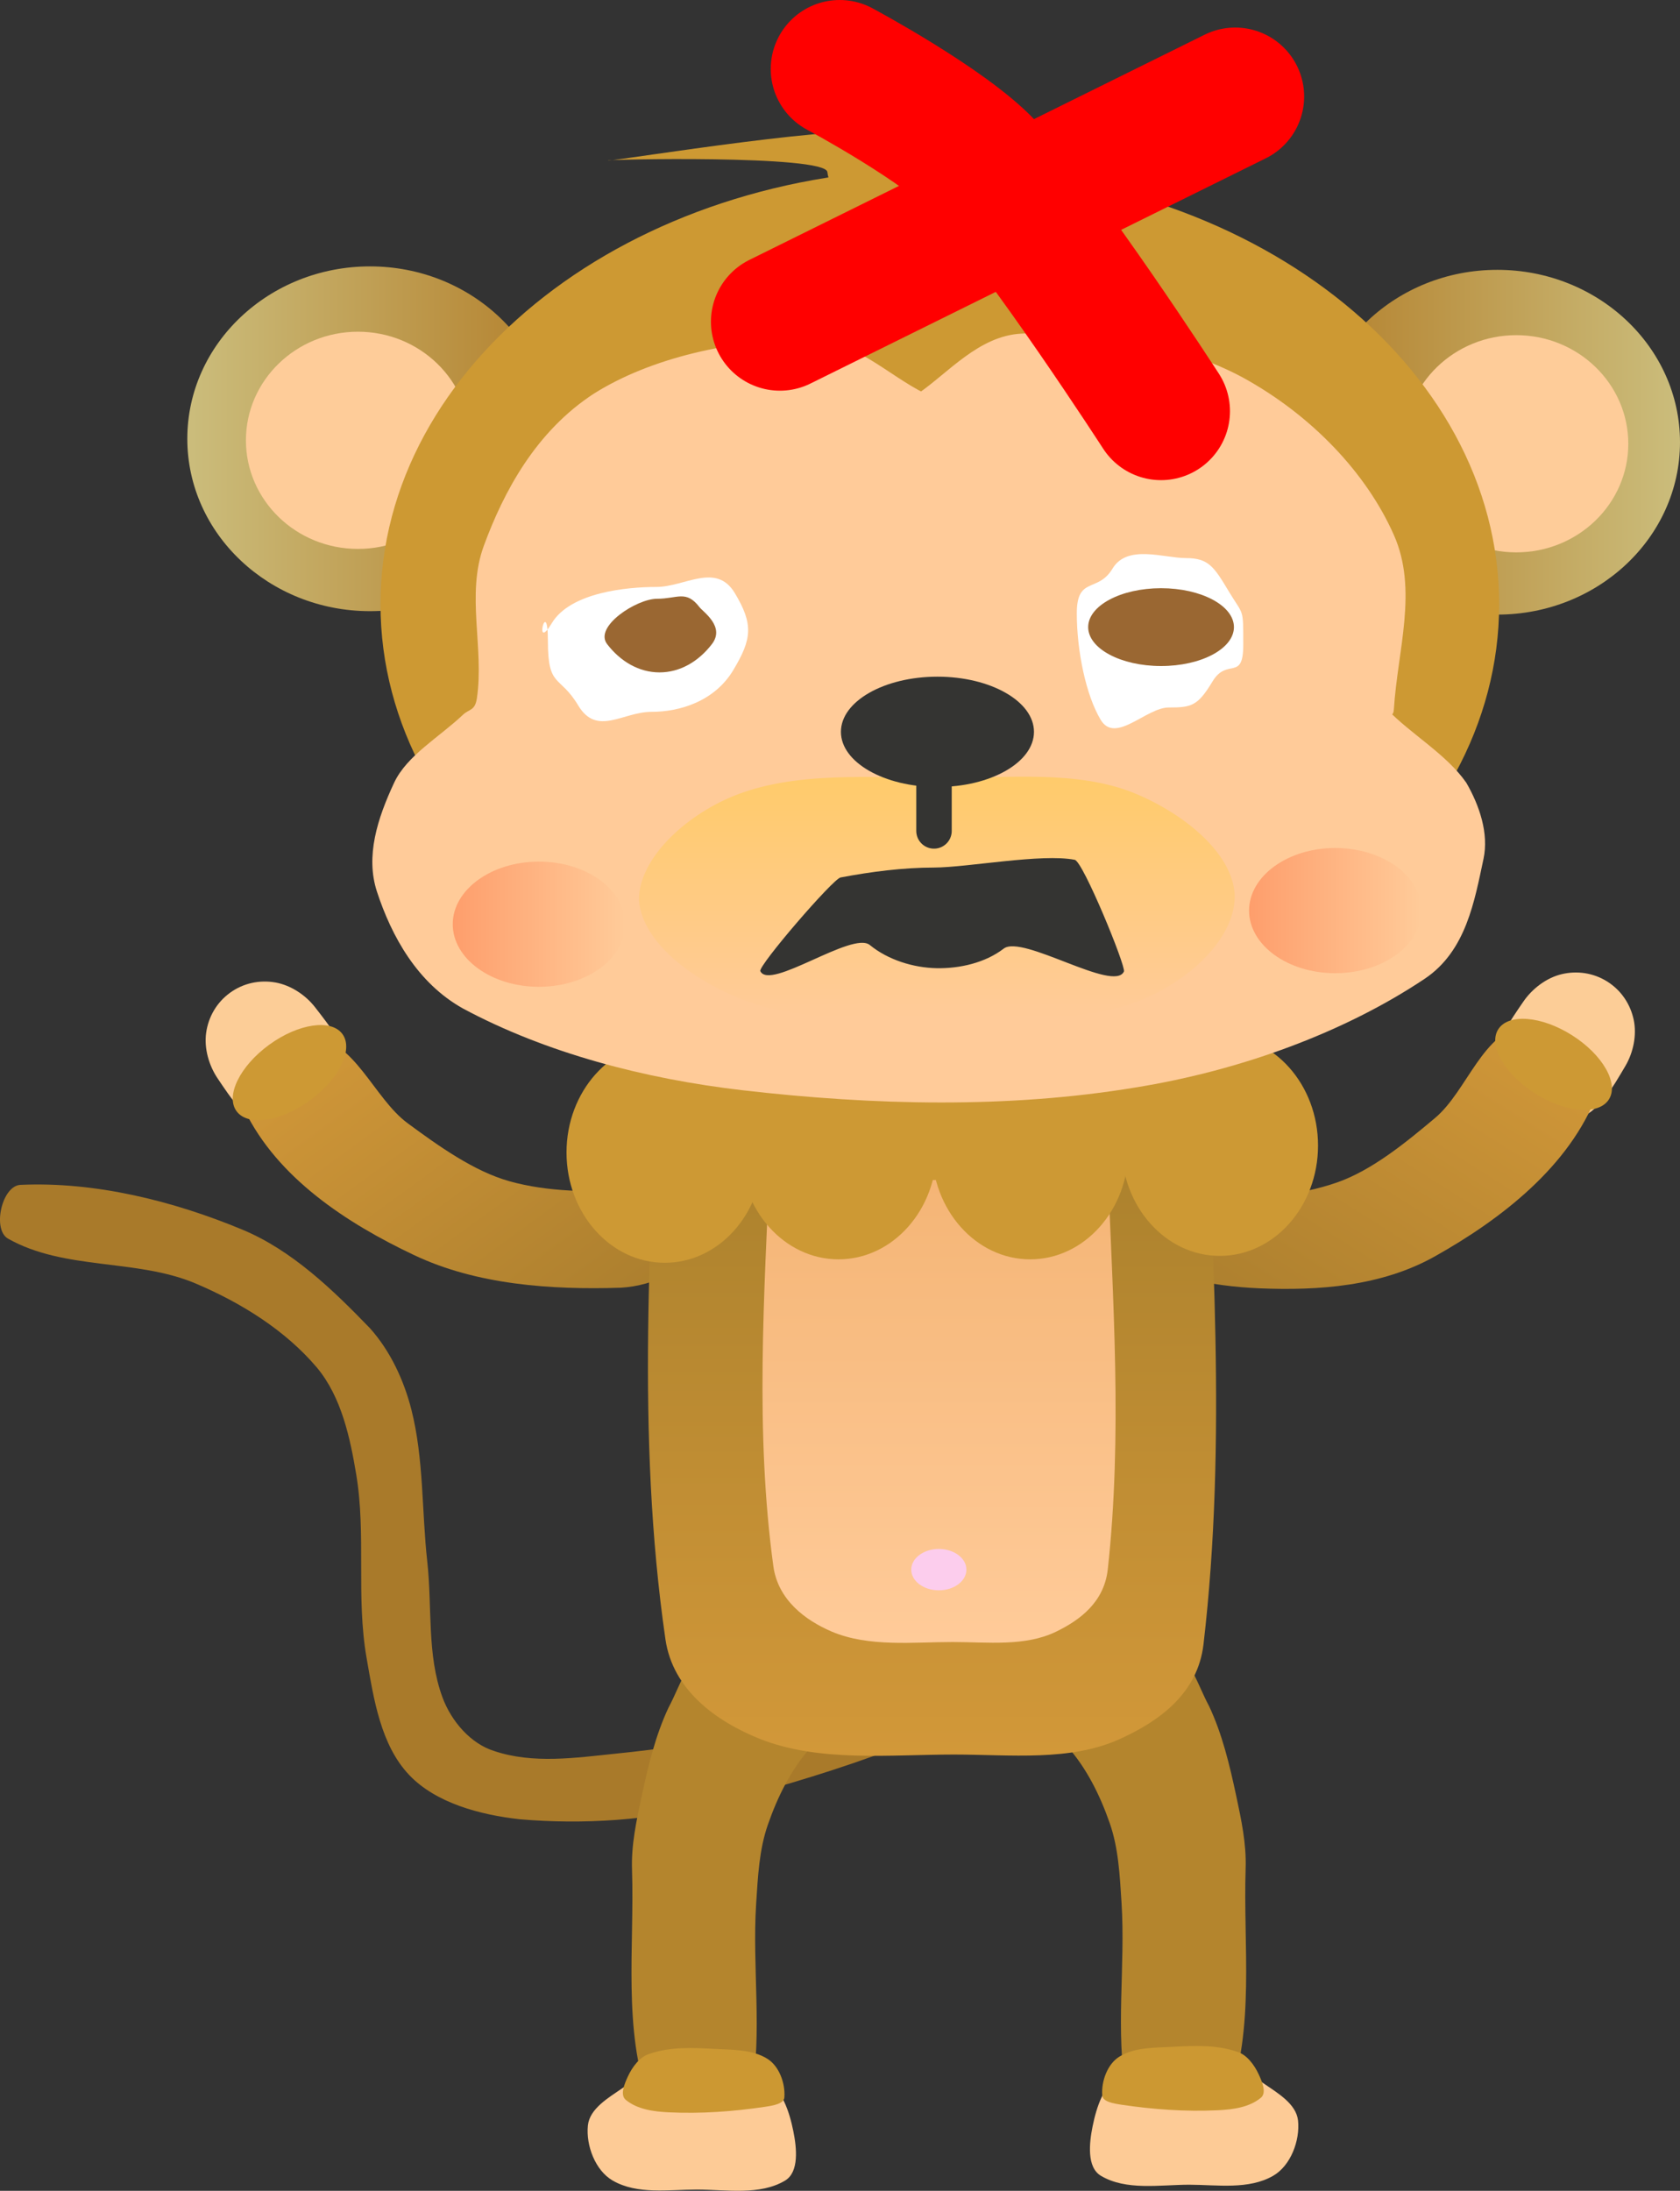 <svg version="1.1" xmlns="http://www.w3.org/2000/svg" xmlns:xlink="http://www.w3.org/1999/xlink" width="121.834" height="158.857" viewBox="0,0,121.834,158.857"><rect x="0" y="0" width="121.834" height="158.857" fill="#333333" stroke="none"/><defs><linearGradient x1="206.137" y1="198.154" x2="188.329" y2="173.667" gradientUnits="userSpaceOnUse" id="color-1"><stop offset="0" stop-color="#ac7f2e"/><stop offset="1" stop-color="#d29839"/></linearGradient><linearGradient x1="273.256" y1="198.1" x2="289.489" y2="172.461" gradientUnits="userSpaceOnUse" id="color-2"><stop offset="0" stop-color="#ac7f2e"/><stop offset="1" stop-color="#d29839"/></linearGradient><linearGradient x1="219.157" y1="164.747" x2="219.157" y2="222.252" gradientUnits="userSpaceOnUse" id="color-3"><stop offset="0" stop-color="#9f7a29"/><stop offset="1" stop-color="#d29839"/></linearGradient><linearGradient x1="227.462" y1="176.208" x2="227.462" y2="214.061" gradientUnits="userSpaceOnUse" id="color-4"><stop offset="0" stop-color="#f3b271"/><stop offset="1" stop-color="#ffcb99"/></linearGradient><linearGradient x1="185.75" y1="114.25" x2="212.25" y2="114.25" gradientUnits="userSpaceOnUse" id="color-5"><stop offset="0" stop-color="#cbbd7c"/><stop offset="1" stop-color="#b4812d"/></linearGradient><linearGradient x1="267.5" y1="114.5" x2="294" y2="114.5" gradientUnits="userSpaceOnUse" id="color-6"><stop offset="0" stop-color="#b4812d"/><stop offset="1" stop-color="#cbbd7c"/></linearGradient><linearGradient x1="218.499" y1="151.252" x2="218.499" y2="168.751" gradientUnits="userSpaceOnUse" id="color-7"><stop offset="0" stop-color="#ffcb6b"/><stop offset="1" stop-color="#ffcb99"/></linearGradient><linearGradient x1="205" y1="157.41" x2="217.5" y2="157.41" gradientUnits="userSpaceOnUse" id="color-8"><stop offset="0" stop-color="#fe9e6c"/><stop offset="1" stop-color="#ffcb99"/></linearGradient><linearGradient x1="262.75" y1="156.423" x2="275.25" y2="156.423" gradientUnits="userSpaceOnUse" id="color-9"><stop offset="0" stop-color="#fe9e6c"/><stop offset="1" stop-color="#ffcb99"/></linearGradient></defs><g transform="translate(-172.166,-94.934)"><g data-paper-data="{&quot;isPaintingLayer&quot;:true}" fill-rule="nonzero" stroke-linejoin="miter" stroke-miterlimit="10" stroke-dasharray="" stroke-dashoffset="0" style="mix-blend-mode: normal"><g stroke="none" stroke-width="1" stroke-linecap="round"><path d="M259.85,218.65c0.95,2.017 1.481,4.239 1.95,6.425c0.388,1.817 0.759,3.538 0.7,5.325c-0.184,5.611 0.68,11.579 -1.25,16.85c-0.665,1.618 -3.556,0.505 -5.25,0.4c-0.774,-0.048 -2.003,0.249 -2.15,-0.9c-0.818,-4.541 -0.056,-9.246 -0.35,-13.85c-0.127,-1.983 -0.222,-3.95 -0.85,-5.75c-0.709,-2.041 -1.685,-4.01 -3.1,-5.6c-1.453,-1.634 -6.349,-2.528 -5.15,-3.8c2.151,-2.478 7.683,-3.958 11.85,-3.7c1.941,0.12 2.673,2.888 3.6,4.6z" fill="#b4852d"/><path d="M263.8,246c1.021,0.704 2.371,1.484 2.5,2.7c0.15,1.455 -0.536,3.269 -1.8,4c-1.777,1.028 -4.058,0.655 -6.1,0.65c-2.144,0.005 -4.573,0.443 -6.4,-0.65c-1.036,-0.62 -0.839,-2.392 -0.6,-3.575c0.297,-1.466 0.798,-2.958 2.088,-3.976c1.29,-1.019 3.283,-1.834 5.037,-1.649c1.962,0.208 3.672,1.405 5.275,2.5z" fill="#fdcb96"/><path d="M261.85,243.7c0.719,0.195 1.276,0.952 1.6,1.65c0.252,0.547 0.588,1.339 0.15,1.7c-0.846,0.694 -2.027,0.848 -3.1,0.9c-2.389,0.113 -4.695,-0.058 -7,-0.4c-0.597,-0.092 -1.387,-0.217 -1.4,-0.7c-0.069,-1.042 0.396,-2.245 1.212,-2.767c1.1,-0.706 2.569,-0.662 3.888,-0.733c1.518,-0.081 3.155,-0.164 4.65,0.35z" fill="#cc9832"/></g><path d="M189.75,184.1c3.586,1.493 6.556,4.357 9.25,7.15c1.474,1.647 2.46,3.775 3,5.9c0.907,3.569 0.744,7.34 1.15,11c0.371,3.339 -0.039,6.753 1.1,9.85c0.657,1.782 2.077,3.38 3.75,3.9c2.814,0.952 5.938,0.49 8.75,0.2c3.375,-0.345 6.762,-0.775 10,-1.95c2.33,-0.845 4.045,-3.523 6.4,-3.8c3.629,-0.426 12.4,0.087 10.85,1.65c-2.728,2.752 -13.156,6.019 -20.121,7.774c-4.587,1.154 -9.397,1.476 -14.029,1.076c-2.881,-0.324 -6.068,-1.174 -8,-3.2c-2.079,-2.18 -2.583,-5.532 -3.1,-8.5c-0.774,-4.443 -0.021,-8.925 -0.75,-13.3c-0.44,-2.638 -1.067,-5.61 -2.85,-7.75c-2.281,-2.692 -5.451,-4.68 -8.8,-6.1c-4.287,-1.816 -9.493,-0.929 -13.6,-3.25c-1.16,-0.656 -0.454,-3.838 0.9,-3.9c5.385,-0.246 11.051,1.148 16.1,3.25z" fill="#a97a2a" stroke="none" stroke-width="1" stroke-linecap="round"/><g stroke="none" stroke-width="1"><path d="M191.849,176.794c-1.786,-0.396 -2.989,-2.316 -3.897,-3.658c-0.643,-0.949 -0.996,-2.202 -0.834,-3.327c0.161,-1.125 0.749,-2.176 1.726,-2.886c0.976,-0.71 2.157,-0.946 3.277,-0.752c1.119,0.193 2.208,0.907 2.908,1.819c0.995,1.291 2.447,3.016 2.279,4.834c-0.242,1.037 -2.311,0.659 -3.171,1.379c-0.878,0.738 -1.231,2.686 -2.288,2.592z" fill="#fccd97" stroke-linecap="round"/><path d="M202.186,185.938c-4.863,-2.301 -9.904,-5.585 -12.296,-10.532c-1.037,-2.147 2.466,-5.557 4.779,-5.33c3.215,0.229 4.596,4.49 7.058,6.304c2.28,1.679 4.812,3.485 7.389,4.209c2.846,0.793 5.869,0.771 8.841,0.68c2.243,-0.168 5.082,-2.576 6.672,-1.452c1.306,0.931 0.357,3.929 -0.827,5.238c-1.671,1.847 -4.197,3.113 -6.599,3.253c-5.094,0.166 -10.498,-0.219 -15.017,-2.371z" fill="url(#color-1)" stroke-linecap="butt"/><path d="M191.483,176.114c-0.961,0.14 -1.759,-0.052 -2.165,-0.61c-0.406,-0.558 -0.343,-1.376 0.086,-2.248c0.429,-0.872 1.225,-1.797 2.285,-2.568c1.06,-0.77 2.185,-1.243 3.147,-1.382c0.961,-0.14 1.759,0.052 2.165,0.61c0.406,0.558 0.343,1.376 -0.086,2.248c-0.429,0.872 -1.225,1.797 -2.285,2.568c-1.06,0.77 -2.185,1.243 -3.147,1.382z" fill="#cd9934" stroke-linecap="round"/></g><g stroke="none" stroke-width="1"><path d="M280.667,172.546c-0.291,-1.807 1.051,-3.632 1.964,-4.971c0.645,-0.948 1.68,-1.738 2.785,-2.002c1.105,-0.265 2.299,-0.105 3.319,0.54c1.02,0.646 1.674,1.657 1.908,2.769c0.234,1.111 -0.029,2.386 -0.619,3.373c-0.833,1.4 -1.901,3.386 -3.653,3.901c-1.053,0.157 -1.465,-1.905 -2.45,-2.439c-1.009,-0.544 -2.95,-0.154 -3.253,-1.172z" fill="#fccd97" stroke-linecap="round"/><path d="M263.505,188.352c-3.584,-0.154 -7.408,-0.897 -10.265,-2.949c-1.166,-0.977 -0.918,-3.922 0.366,-4.503c2.072,-0.931 4.503,0.996 6.752,1.02c2.971,-0.1 5.99,-0.273 8.779,-1.247c2.525,-0.888 4.936,-2.853 7.103,-4.676c2.341,-1.969 3.444,-6.311 6.638,-6.745c2.293,-0.375 5.967,2.765 5.112,5.012c-1.994,5.232 -6.939,9.066 -11.777,11.777c-3.869,2.17 -8.418,2.487 -12.707,2.311z" fill="url(#color-2)" stroke-linecap="butt"/><path d="M281.049,171.808c-0.485,-0.842 -0.6,-1.655 -0.231,-2.238c0.369,-0.583 1.153,-0.826 2.121,-0.748c0.969,0.077 2.122,0.476 3.229,1.177c1.107,0.701 1.961,1.573 2.445,2.416c0.485,0.842 0.6,1.655 0.231,2.237c-0.369,0.583 -1.153,0.826 -2.121,0.748c-0.969,-0.077 -2.122,-0.476 -3.229,-1.177c-1.107,-0.701 -1.961,-1.573 -2.445,-2.416z" fill="#cd9934" stroke-linecap="round"/></g><g stroke="none" stroke-width="1" stroke-linecap="round"><path d="M224.25,214.15c4.167,-0.258 9.699,1.222 11.85,3.7c1.199,1.272 -3.697,2.166 -5.15,3.8c-1.415,1.59 -2.391,3.559 -3.1,5.6c-0.628,1.8 -0.723,3.767 -0.85,5.75c-0.294,4.604 0.468,9.309 -0.35,13.85c-0.147,1.149 -1.376,0.852 -2.15,0.9c-1.694,0.105 -4.585,1.218 -5.25,-0.4c-1.93,-5.271 -1.066,-11.239 -1.25,-16.85c-0.059,-1.787 0.312,-3.508 0.7,-5.325c0.469,-2.186 1,-4.408 1.95,-6.425c0.927,-1.712 1.659,-4.48 3.6,-4.6z" fill="#b4852d"/><path d="M222.575,243.85c1.754,-0.185 3.747,0.63 5.037,1.649c1.29,1.018 1.791,2.51 2.088,3.976c0.239,1.183 0.436,2.955 -0.6,3.575c-1.827,1.093 -4.256,0.655 -6.4,0.65c-2.042,0.005 -4.323,0.378 -6.1,-0.65c-1.264,-0.731 -1.95,-2.545 -1.8,-4c0.129,-1.216 1.479,-1.996 2.5,-2.7c1.603,-1.095 3.313,-2.292 5.275,-2.5z" fill="#fdcb96"/><path d="M223.95,243.5c1.319,0.071 2.788,0.027 3.888,0.733c0.816,0.522 1.281,1.725 1.212,2.767c-0.013,0.483 -0.803,0.608 -1.4,0.7c-2.305,0.342 -4.611,0.513 -7,0.4c-1.073,-0.052 -2.254,-0.206 -3.1,-0.9c-0.438,-0.361 -0.102,-1.153 0.15,-1.7c0.324,-0.698 0.881,-1.455 1.6,-1.65c1.495,-0.514 3.132,-0.431 4.65,-0.35z" fill="#cc9832"/></g><g stroke="none" stroke-linecap="round"><path d="M257.431,165.57c2.969,0.406 1.865,0.501 2.011,4.178c0.584,14.704 1.73,29.643 0,44.435c-0.428,3.538 -3.163,5.525 -6.034,6.836c-3.635,1.66 -7.961,1.139 -12.067,1.139c-4.637,0 -9.754,0.577 -14.079,-1.139c-3.141,-1.264 -6.302,-3.52 -6.838,-7.216c-2.142,-14.786 -1.067,-29.803 -0.402,-44.815c0.166,-3.754 -0.071,-3.181 2.816,-3.418c11.549,-0.951 23.224,-1.235 34.593,0z" fill="url(#color-3)" stroke-width="1.565"/><path d="M251.25,176.75c1.845,0.267 1.159,0.33 1.25,2.75c0.363,9.679 1.075,19.513 0,29.25c-0.266,2.329 -1.966,3.637 -3.75,4.5c-2.259,1.093 -4.948,0.75 -7.5,0.75c-2.882,0 -6.062,0.38 -8.75,-0.75c-1.952,-0.832 -3.917,-2.317 -4.25,-4.75c-1.331,-9.733 -0.663,-19.618 -0.25,-29.5c0.103,-2.471 -0.044,-2.094 1.75,-2.25c7.178,-0.626 14.434,-0.813 21.5,0z" fill="url(#color-4)" stroke-width="1"/><path d="M240.25,207.25c0.552,0 1.052,0.168 1.414,0.44c0.362,0.271 0.586,0.646 0.586,1.06c0,0.414 -0.224,0.789 -0.586,1.06c-0.362,0.272 -0.862,0.44 -1.414,0.44c-0.552,0 -1.052,-0.168 -1.414,-0.44c-0.362,-0.271 -0.586,-0.646 -0.586,-1.06c0,-0.414 0.224,-0.789 0.586,-1.06c0.362,-0.272 0.862,-0.44 1.414,-0.44z" fill="#fccded" stroke-width="1"/></g><g fill="#cd9934" stroke="none" stroke-width="1" stroke-linecap="butt"><path d="M220.375,170.5c1.966,0 3.747,0.896 5.037,2.345c1.29,1.448 2.088,3.448 2.088,5.655c0,2.207 -0.798,4.207 -2.088,5.655c-1.29,1.449 -3.071,2.345 -5.037,2.345c-1.966,0 -3.747,-0.896 -5.037,-2.345c-1.29,-1.448 -2.088,-3.448 -2.088,-5.655c0,-2.207 0.798,-4.207 2.088,-5.655c1.29,-1.449 3.071,-2.345 5.037,-2.345z"/><path d="M232.975,170.25c1.966,0 3.747,0.896 5.037,2.345c1.29,1.448 2.088,3.448 2.088,5.655c0,2.207 -0.798,4.207 -2.088,5.655c-1.29,1.449 -3.071,2.345 -5.037,2.345c-1.966,0 -3.747,-0.896 -5.037,-2.345c-1.29,-1.448 -2.088,-3.448 -2.088,-5.655c0,-2.207 0.798,-4.207 2.088,-5.655c1.29,-1.449 3.071,-2.345 5.037,-2.345z"/><path d="M246.875,170.25c1.966,0 3.747,0.896 5.037,2.345c1.29,1.448 2.088,3.448 2.088,5.655c0,2.207 -0.798,4.207 -2.088,5.655c-1.29,1.449 -3.071,2.345 -5.037,2.345c-1.966,0 -3.747,-0.896 -5.037,-2.345c-1.29,-1.448 -2.088,-3.448 -2.088,-5.655c0,-2.207 0.798,-4.207 2.088,-5.655c1.29,-1.449 3.071,-2.345 5.037,-2.345z"/><path d="M260.625,170c1.966,0 3.747,0.896 5.037,2.345c1.29,1.448 2.088,3.448 2.088,5.655c0,2.207 -0.798,4.207 -2.088,5.655c-1.29,1.449 -3.071,2.345 -5.037,2.345c-1.966,0 -3.747,-0.896 -5.037,-2.345c-1.29,-1.448 -2.088,-3.448 -2.088,-5.655c0,-2.207 0.798,-4.207 2.088,-5.655c1.29,-1.449 3.071,-2.345 5.037,-2.345z"/><path d="M239.5,168.25c6.139,0 11.701,0.686 15.729,1.795c4.028,1.109 6.521,2.64 6.521,4.33c0,1.69 -2.493,3.221 -6.521,4.33c-4.028,1.109 -9.59,1.795 -15.729,1.795c-6.139,0 -11.701,-0.686 -15.729,-1.795c-4.028,-1.109 -6.521,-2.64 -6.521,-4.33c0,-1.69 2.493,-3.221 6.521,-4.33c4.028,-1.109 9.59,-1.795 15.729,-1.795z"/></g><g stroke="none" stroke-linecap="butt"><path d="M199,114.25c3.656,0 6.968,1.401 9.367,3.664c2.398,2.262 3.883,5.387 3.883,8.836c0,3.449 -1.485,6.574 -3.883,8.836c-2.399,2.263 -5.711,3.664 -9.367,3.664c-3.656,0 -6.968,-1.401 -9.367,-3.664c-2.398,-2.262 -3.883,-5.387 -3.883,-8.836c0,-3.449 1.485,-6.574 3.883,-8.836c2.399,-2.263 5.711,-3.664 9.367,-3.664z" fill="url(#color-5)" stroke-width="1"/><path d="M198.125,118.987c2.242,0 4.273,0.882 5.744,2.308c1.471,1.426 2.381,3.395 2.381,5.567c0,2.172 -0.91,4.141 -2.381,5.567c-1.471,1.426 -3.502,2.308 -5.744,2.308c-2.242,0 -4.273,-0.882 -5.744,-2.308c-1.471,-1.426 -2.381,-3.395 -2.381,-5.567c0,-2.172 0.91,-4.141 2.381,-5.567c1.471,-1.426 3.502,-2.308 5.744,-2.308z" fill="#fecc99" stroke-width="1.025"/></g><g stroke="none" stroke-linecap="butt"><path d="M280.75,114.5c3.656,0 6.968,1.401 9.367,3.664c2.398,2.262 3.883,5.387 3.883,8.836c0,3.449 -1.485,6.574 -3.883,8.836c-2.399,2.263 -5.711,3.664 -9.367,3.664c-3.656,0 -6.968,-1.401 -9.367,-3.664c-2.398,-2.262 -3.883,-5.387 -3.883,-8.836c0,-3.449 1.485,-6.574 3.883,-8.836c2.399,-2.263 5.711,-3.664 9.367,-3.664z" fill="url(#color-6)" stroke-width="1"/><path d="M282.125,119.237c2.242,0 4.273,0.882 5.744,2.308c1.471,1.426 2.381,3.395 2.381,5.567c0,2.172 -0.91,4.141 -2.381,5.567c-1.471,1.426 -3.502,2.308 -5.744,2.308c-2.242,0 -4.273,-0.882 -5.744,-2.308c-1.471,-1.426 -2.381,-3.395 -2.381,-5.567c0,-2.172 0.91,-4.141 2.381,-5.567c1.471,-1.426 3.502,-2.308 5.744,-2.308z" fill="#fecc99" stroke-width="1.025"/></g><g stroke="none"><g><g><path d="M240.322,107.173c11.191,0 21.332,3.538 28.675,9.254c7.343,5.716 11.888,13.61 11.888,22.322c0,8.711 -4.545,16.605 -11.888,22.322c-7.343,5.716 -17.484,9.254 -28.675,9.254c-11.191,0 -21.332,-3.538 -28.675,-9.254c-7.343,-5.716 -11.888,-13.61 -11.888,-22.322c0,-8.711 4.545,-16.605 11.888,-22.322c7.343,-5.716 17.484,-9.254 28.675,-9.254z" fill="#cd9933" stroke-width="1.127" stroke-linecap="butt"/><path d="M246.25,119.125c5.596,-0.268 11.535,0.771 16,3.158c5.06,2.765 9.031,6.985 11,11.446c1.763,3.966 0.269,8.356 0,12.63c-0.067,1.069 -0.928,-0.448 -0.5,0c1.71,1.793 4.302,3.251 5.75,5.328c0.96,1.659 1.644,3.682 1.25,5.526c-0.655,3.06 -1.26,6.672 -4.25,8.683c-5.781,3.871 -13.327,6.66 -21,7.894c-9.209,1.526 -18.933,1.306 -28.5,0.197c-7.101,-0.824 -14.25,-2.702 -20.25,-5.92c-3.323,-1.85 -5.187,-5.238 -6.25,-8.486c-0.837,-2.565 0.031,-5.284 1.25,-7.894c0.925,-1.973 3.267,-3.294 5,-4.934c0.433,-0.41 0.865,-0.27 1,-1.184c0.54,-3.656 -0.796,-7.514 0.5,-11.051c1.439,-3.915 3.764,-8.303 8,-11.051c4.149,-2.603 9.873,-3.867 15.5,-3.947c3.283,-0.043 5.818,2.636 8.5,3.947c0.671,0.328 -1.04,0.367 -0.5,0c2.153,-1.466 4.404,-4.192 7.5,-4.342z" fill="#ffcb99" stroke-width="1" stroke-linecap="round"/></g><path d="M240.504,151.345c4.78,0.005 9.861,-0.582 13.992,1.129c3.529,1.468 7.03,4.293 7.211,7.318c0.093,3.087 -3.145,6.097 -6.538,7.552c-4.359,1.87 -9.881,1.353 -14.923,1.302c-4.793,0.052 -10.04,0.444 -14.408,-1.302c-3.46,-1.381 -7.102,-4.068 -7.339,-7.146c-0.007,-3.011 3.351,-6.082 6.753,-7.499c4.523,-1.886 10.143,-1.36 15.252,-1.355z" fill="url(#color-7)" stroke-width="1.145" stroke-linecap="round"/><path d="M211.25,157.41c1.724,0 3.287,0.508 4.418,1.33c1.132,0.822 1.832,1.957 1.832,3.209c0,1.252 -0.7,2.387 -1.832,3.209c-1.131,0.822 -2.694,1.33 -4.418,1.33c-1.724,0 -3.287,-0.508 -4.418,-1.33c-1.132,-0.822 -1.832,-1.957 -1.832,-3.209c0,-1.252 0.7,-2.387 1.832,-3.209c1.131,-0.822 2.694,-1.33 4.418,-1.33z" fill="url(#color-8)" stroke-width="1" stroke-linecap="round"/><path d="M269,156.423c1.724,0 3.287,0.508 4.418,1.33c1.132,0.822 1.832,1.957 1.832,3.209c0,1.252 -0.7,2.387 -1.832,3.209c-1.131,0.822 -2.694,1.33 -4.418,1.33c-1.724,0 -3.287,-0.508 -4.418,-1.33c-1.132,-0.822 -1.832,-1.957 -1.832,-3.209c0,-1.252 0.7,-2.387 1.832,-3.209c1.131,-0.822 2.694,-1.33 4.418,-1.33z" fill="url(#color-9)" stroke-width="1" stroke-linecap="butt"/></g><path d="M216.276,106.58c0.685,-0.009 18.821,-2.938 19.724,-1.861c0.891,0.992 2.578,1.386 3.75,2.171c0.944,0.631 2.395,1.006 2.75,1.973c0.32,0.587 -0.488,1.227 -1.136,1.722c-0.74,0.56 -1.67,1.041 -2.739,1.041c-1.069,0 -2.24,-0.346 -2.739,-1.041c-1.336,-1.988 -3.462,-1.053 -3.719,-3.176c-0.145,-1.264 -16.451,-0.92 -15.891,-0.829z" fill="#cd9933" stroke-width="1" stroke-linecap="round"/></g><path d="M219.761,137.495c2.069,0 4.338,-1.814 5.696,0.449c1.358,2.262 1.243,3.321 -0.115,5.583c-1.358,2.263 -3.873,3.024 -5.942,3.024c-2.069,0 -3.944,1.798 -5.302,-0.465c-1.358,-2.262 -2.198,-1.229 -2.198,-4.678c0,-3.449 -1.079,0.98 0.279,-1.282c1.358,-2.263 5.513,-2.631 7.582,-2.631z" fill="#ffffff" stroke="none" stroke-width="1" stroke-linecap="butt"/><path d="M219.814,138.351c1.483,0 2.105,-0.659 3.078,0.608c0.272,0.355 1.875,1.412 0.902,2.679c-0.973,1.268 -2.317,2.052 -3.8,2.052c-1.483,0 -2.827,-0.784 -3.8,-2.052c-0.973,-1.267 2.137,-3.287 3.62,-3.287z" fill="#9a6732" stroke="none" stroke-width="1.146" stroke-linecap="butt"/><path d="M258.182,135.402c1.63,0 2.028,0.634 3.098,2.418c1.07,1.782 1.048,1.14 1.048,3.858c0,2.718 -1.166,0.896 -2.236,2.678c-1.07,1.783 -1.539,1.879 -3.17,1.879c-1.63,0 -3.864,2.677 -4.934,0.893c-1.07,-1.782 -1.732,-5.001 -1.732,-7.719c0,-2.718 1.521,-1.463 2.591,-3.245c1.07,-1.783 3.705,-0.762 5.335,-0.762z" fill="#ffffff" stroke="none" stroke-width="1" stroke-linecap="butt"/><path d="M256.366,137.585c1.458,0 2.779,0.316 3.736,0.827c0.957,0.511 1.549,1.216 1.549,1.995c0,0.779 -0.592,1.484 -1.549,1.995c-0.957,0.511 -2.278,0.827 -3.736,0.827c-1.458,0 -2.779,-0.316 -3.736,-0.827c-0.957,-0.511 -1.549,-1.216 -1.549,-1.995c0,-0.779 0.592,-1.484 1.549,-1.995c0.957,-0.511 2.278,-0.827 3.736,-0.827z" fill="#9a6732" stroke="none" stroke-width="1.146" stroke-linecap="butt"/><path d="M240.15,144c1.931,0 3.681,0.448 4.948,1.172c1.268,0.724 2.052,1.724 2.052,2.828c0,1.104 -0.784,2.104 -2.052,2.828c-1.267,0.724 -3.017,1.172 -4.948,1.172c-1.931,0 -3.681,-0.448 -4.948,-1.172c-1.268,-0.724 -2.052,-1.724 -2.052,-2.828c0,-1.104 0.784,-2.104 2.052,-2.828c1.267,-0.724 3.017,-1.172 4.948,-1.172z" fill="#343432" stroke="none" stroke-width="1" stroke-linecap="butt"/><path d="M239.9,155.185v-7.194" fill="none" stroke="#343432" stroke-width="2.572" stroke-linecap="round"/><path d="M239.908,157.841c2.445,-0.008 7.795,-1.035 10.199,-0.561c0.601,0.118 3.713,7.709 3.567,8.098c-0.714,1.565 -7.361,-2.703 -8.718,-1.66c-1.339,1.028 -3.18,1.452 -4.866,1.421c-1.685,-0.034 -3.522,-0.599 -4.843,-1.68c-1.268,-1.037 -7.268,3.35 -7.943,1.888c-0.136,-0.41 5.262,-6.682 5.82,-6.787c2.232,-0.422 4.524,-0.717 6.784,-0.719z" fill="#343432" stroke="none" stroke-width="1" stroke-linecap="round"/><path d="M233.06,99.934c0,0 7.665,4.095 10.557,7.174c4.301,4.581 12.747,17.642 12.747,17.642" fill="none" stroke="#ff0000" stroke-width="10" stroke-linecap="round"/><path d="M261.743,101.932l-33.019,16.331" fill="none" stroke="#ff0000" stroke-width="10" stroke-linecap="round"/></g></g></svg>